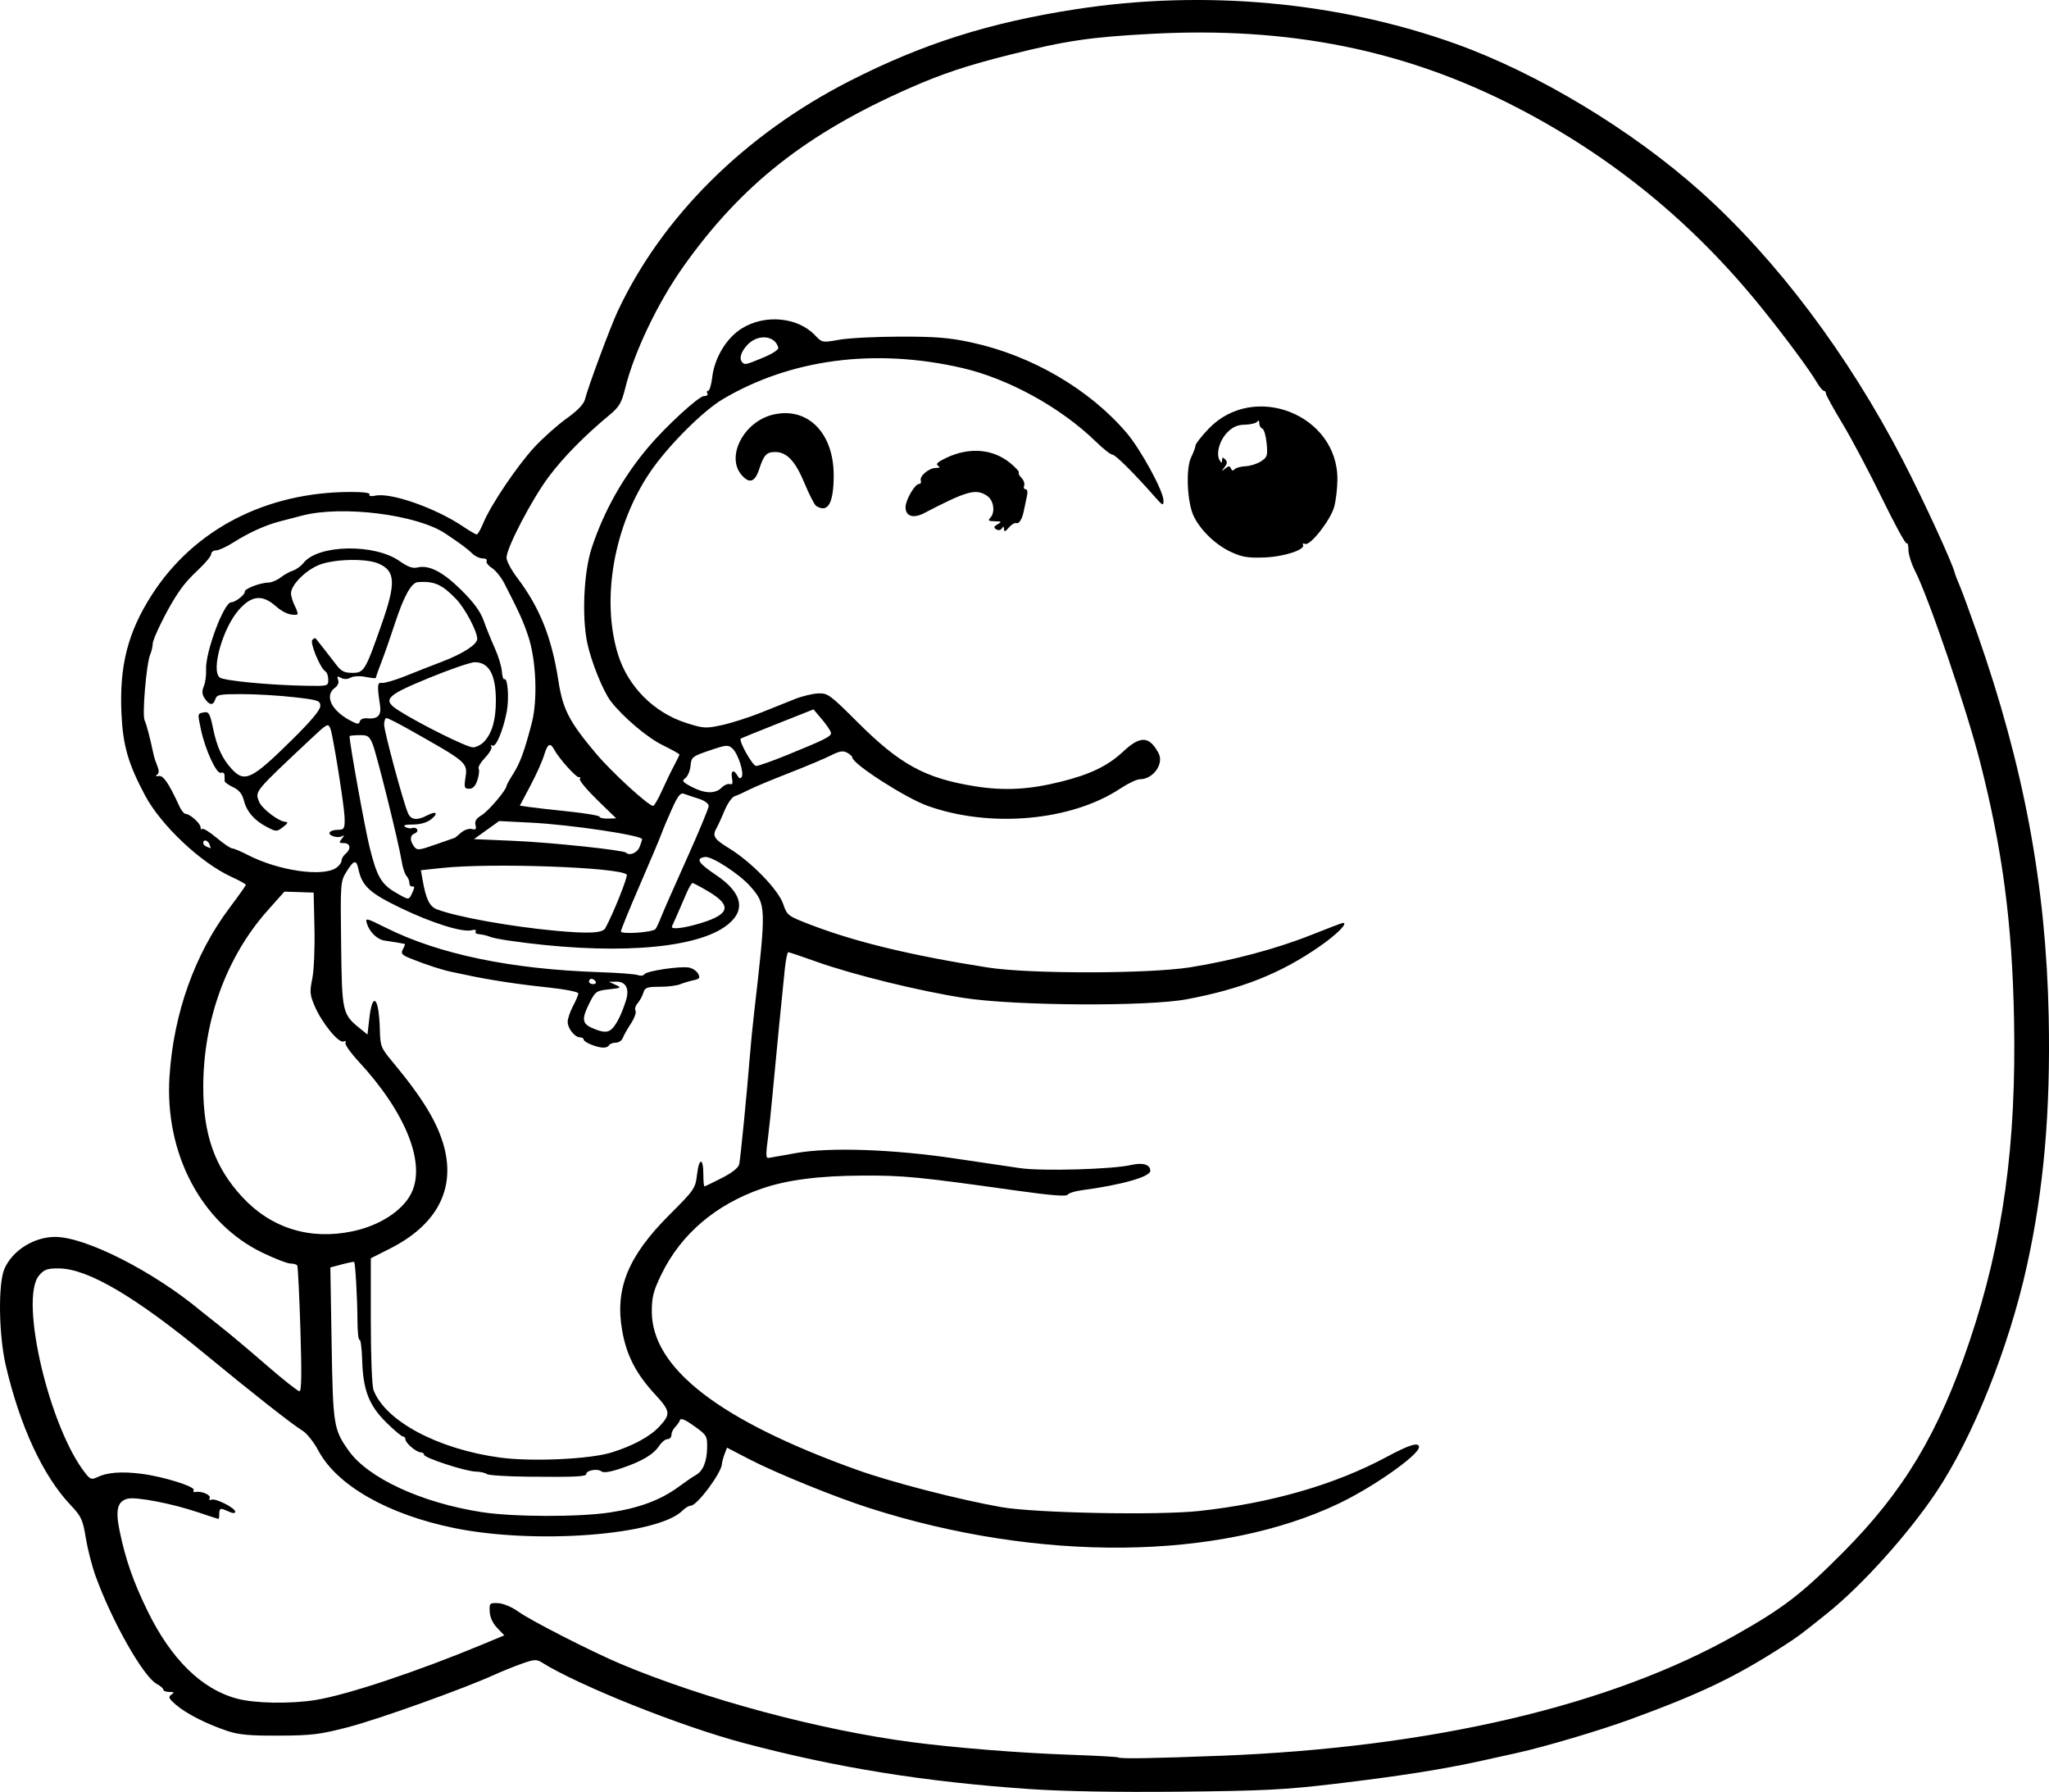 <?xml version="1.0" encoding="UTF-8" standalone="no"?>
<!-- Created with Inkscape (http://www.inkscape.org/) -->

<svg
   width="203.796mm"
   height="178.19mm"
   viewBox="0 0 203.796 178.19"
   version="1.1"
   id="svg5"
   xml:space="preserve"
   xmlns="http://www.w3.org/2000/svg"
   xmlns:svg="http://www.w3.org/2000/svg"><defs
     id="defs2" /><g
     id="layer1"
     transform="translate(-40.859,-57.013)"><path
       style="fill:#000000;stroke-width:0.265"
       d="m 143.36,234.927 c -10.505,-0.717 -19.335,-2.137 -28.575,-4.597 -6.266,-1.668 -16.339,-5.691 -20.047,-8.006 -0.511,-0.319 -0.769,-0.302 -1.978,0.127 -0.765,0.272 -1.986,0.765 -2.714,1.096 -3.029,1.379 -11.484,4.411 -14.492,5.197 -2.865,0.748 -3.658,0.847 -6.939,0.862 -2.935,0.014 -4.007,-0.084 -5.159,-0.471 -2.063,-0.693 -4.067,-1.712 -5.082,-2.584 -0.73,-0.627 -0.807,-0.792 -0.474,-1.017 0.325,-0.22 0.289,-0.269 -0.198,-0.272 -0.327,-0.002 -0.595,-0.103 -0.595,-0.224 0,-0.121 -0.294,-0.377 -0.653,-0.57 -1.332,-0.713 -4.443,-6.195 -6.087,-10.728 -0.354,-0.977 -0.793,-2.685 -0.975,-3.795 -0.3,-1.832 -0.44,-2.135 -1.523,-3.28 -2.73,-2.888 -5.005,-7.781 -6.424,-13.82 -0.717,-3.051 -0.789,-8.222 -0.135,-9.685 0.812,-1.815 2.933,-3.142 5.031,-3.146 3.028,-0.006 9.777,3.422 14.507,7.367 0.198,0.165 1.075,0.862 1.948,1.548 0.873,0.686 2.93,2.414 4.57,3.839 1.641,1.425 3.114,2.591 3.275,2.591 0.21,0 0.237,-1.727 0.098,-6.152 -0.107,-3.383 -0.248,-6.241 -0.314,-6.35 -0.066,-0.109 -0.372,-0.198 -0.68,-0.198 -0.308,0 -1.576,-0.492 -2.818,-1.093 -6.05,-2.928 -9.703,-9.873 -9.209,-17.506 0.406,-6.277 2.51,-12.176 5.989,-16.793 0.881,-1.17 1.603,-2.189 1.603,-2.266 0,-0.076 -0.656,-0.439 -1.458,-0.807 -3.029,-1.387 -6.984,-5.117 -8.56,-8.075 -1.68,-3.152 -2.204,-4.961 -2.351,-8.119 -0.222,-4.777 0.629,-8.114 3.021,-11.837 4.176,-6.5 11.334,-10.208 19.749,-10.229 1.29,-0.003 2.006,0.093 1.905,0.255 -0.099,0.16 0.134,0.202 0.607,0.107 1.562,-0.312 6.001,1.256 8.688,3.069 0.649,0.438 1.264,0.796 1.366,0.796 0.102,-5.3e-4 0.396,-0.514 0.654,-1.141 0.731,-1.779 3.374,-5.699 5.085,-7.544 0.854,-0.921 2.293,-2.202 3.197,-2.848 1.079,-0.77 1.706,-1.42 1.824,-1.891 0.314,-1.249 2.528,-7.212 3.255,-8.764 4.404,-9.406 12.654,-17.595 23.079,-22.909 7.277,-3.709 13.875,-5.802 22.49,-7.134 12.746,-1.971 26.129,-0.748 37.826,3.455 8.158,2.932 17.499,8.57 24.34,14.69 7.542,6.747 14.678,16.235 20.11,26.737 2.01,3.885 4.964,10.299 5.151,11.185 0.031,0.146 0.239,0.687 0.464,1.203 0.224,0.516 1.012,2.659 1.75,4.763 4.642,13.221 6.857,25.074 7.124,38.131 0.193,9.423 -0.488,17.194 -2.175,24.82 -1.799,8.135 -5.38,17.066 -9.019,22.497 -2.811,4.195 -7.383,9.269 -10.866,12.059 -2.645,2.118 -2.813,2.244 -4.194,3.138 -4.866,3.149 -8.306,4.801 -15.39,7.389 -3.001,1.097 -8.458,2.715 -11.201,3.321 -0.655,0.145 -2.262,0.501 -3.572,0.791 -3.782,0.839 -8.284,1.546 -14.552,2.288 -5.021,0.594 -7.147,0.702 -15.478,0.784 -6.278,0.062 -11.463,-0.028 -14.817,-0.257 z m 18.918,-3.318 c 21.011,-0.816 38.755,-4.976 51.197,-12.003 4.782,-2.701 6.597,-4.098 10.734,-8.262 6.02,-6.059 9.482,-11.85 12.561,-21.011 3.326,-9.896 4.653,-19.528 4.407,-31.993 -0.189,-9.594 -1.141,-16.797 -3.376,-25.554 -1.361,-5.331 -5.109,-16.339 -6.473,-19.008 -0.36,-0.705 -0.655,-1.647 -0.655,-2.095 0,-0.447 -0.08,-0.733 -0.178,-0.636 -0.098,0.098 -1.207,-1.936 -2.466,-4.52 -1.259,-2.584 -3.024,-5.914 -3.923,-7.401 -0.899,-1.487 -1.635,-2.826 -1.635,-2.977 0,-0.15 -0.093,-0.273 -0.208,-0.273 -0.114,0 -0.435,-0.387 -0.712,-0.86 -0.724,-1.233 -3.09,-4.427 -5.446,-7.35 -6.83,-8.474 -14.872,-15.056 -24.42,-19.986 -11.047,-5.704 -22.622,-8.034 -36.286,-7.304 -6.107,0.326 -8.484,0.675 -14.019,2.059 -4.274,1.069 -6.761,1.891 -9.951,3.292 -10.349,4.544 -16.848,9.667 -22.638,17.846 -2.515,3.553 -4.868,8.482 -5.747,12.039 -0.361,1.459 -0.594,1.86 -1.54,2.646 -2.542,2.112 -4.616,4.222 -6.087,6.193 -1.676,2.245 -4.18,7.05 -4.18,8.021 0,0.326 0.475,1.219 1.056,1.986 2.249,2.97 3.436,5.93 4.102,10.234 0.443,2.867 1.066,4.073 3.751,7.264 1.552,1.845 5.212,5.196 5.674,5.196 0.108,0 0.504,-0.685 0.881,-1.521 0.377,-0.837 0.921,-1.962 1.21,-2.5 0.289,-0.538 0.525,-1.028 0.525,-1.088 0,-0.06 -0.773,-0.49 -1.717,-0.955 -1.503,-0.74 -3.932,-2.804 -5.113,-4.344 -0.755,-0.984 -1.933,-3.896 -2.33,-5.756 -0.562,-2.636 -0.356,-7.109 0.438,-9.5 1.226,-3.692 3.113,-7.042 5.664,-10.054 1.723,-2.035 4.984,-5.027 5.479,-5.027 0.287,0 0.448,-0.119 0.358,-0.265 -0.09,-0.146 -0.054,-0.265 0.08,-0.265 0.134,0 0.315,-0.608 0.403,-1.352 0.229,-1.936 1.419,-3.903 2.93,-4.845 2.308,-1.438 5.56,-1.141 7.287,0.666 0.716,0.749 0.728,0.752 2.418,0.451 0.934,-0.166 3.663,-0.305 6.064,-0.309 3.542,-0.006 4.88,0.104 7.092,0.582 5.958,1.288 11.692,4.625 15.404,8.964 1.427,1.668 3.703,5.845 3.69,6.773 -0.007,0.523 -0.087,0.49 -0.824,-0.347 -2.102,-2.385 -3.959,-4.233 -4.253,-4.233 -0.177,0 -0.922,-0.585 -1.654,-1.299 -3.461,-3.377 -8.684,-6.256 -13.277,-7.318 -8.66,-2.003 -17.076,-0.906 -23.839,3.106 -1.977,1.173 -5.424,4.624 -7.173,7.182 -3.641,5.323 -4.95,12.728 -3.224,18.228 0.999,3.184 3.576,5.762 6.776,6.78 1.728,0.55 1.939,0.562 3.557,0.21 0.946,-0.206 2.672,-0.756 3.836,-1.223 1.164,-0.467 2.702,-1.082 3.418,-1.367 0.716,-0.285 1.756,-0.537 2.311,-0.559 0.95,-0.038 1.181,0.131 3.907,2.853 4.21,4.205 6.707,5.574 11.612,6.37 2.965,0.481 5.445,0.352 8.65,-0.45 2.913,-0.729 4.65,-1.572 6.171,-2.994 1.705,-1.595 2.594,-1.555 3.511,0.158 0.569,1.064 -0.532,2.601 -1.863,2.601 -0.303,0 -1.175,0.415 -1.938,0.921 -4.874,3.236 -12.985,3.957 -19.208,1.708 -2.187,-0.791 -7.442,-4.172 -7.442,-4.789 0,-0.112 -0.236,-0.33 -0.525,-0.485 -0.408,-0.218 -0.769,-0.157 -1.616,0.275 -0.6,0.306 -2.477,1.096 -4.171,1.755 -1.694,0.659 -3.497,1.413 -4.006,1.676 -0.509,0.263 -1.138,0.546 -1.396,0.628 -0.259,0.083 -0.705,0.718 -0.992,1.412 -0.287,0.694 -0.641,1.469 -0.787,1.722 -0.469,0.814 -0.288,1.111 1.251,2.054 2.199,1.347 4.88,4.112 5.363,5.531 0.388,1.139 0.451,1.186 2.75,2.068 4.473,1.716 10.034,3.056 17.623,4.246 4.107,0.644 15.963,0.632 20.083,-0.021 4.208,-0.667 8.635,-1.851 12.104,-3.237 1.623,-0.649 3.026,-1.179 3.118,-1.179 0.538,0 -0.625,1.162 -2.371,2.369 -3.861,2.669 -7.694,4.19 -13.16,5.221 -3.893,0.735 -16.99,0.663 -22.113,-0.12 -4.431,-0.678 -11.101,-2.317 -14.784,-3.634 -1.424,-0.509 -2.661,-0.925 -2.749,-0.925 -0.088,-4e-5 -0.241,0.744 -0.339,1.654 -0.223,2.062 -0.867,8.642 -1.224,12.502 -0.148,1.601 -0.341,3.446 -0.428,4.101 -0.254,1.911 -0.246,2.252 0.05,2.2 0.154,-0.027 1.404,-0.249 2.778,-0.492 3.311,-0.587 9.649,-0.365 15.767,0.553 2.452,0.368 5.351,0.798 6.443,0.955 2.211,0.319 9.216,0.119 11.076,-0.316 1.142,-0.267 1.889,-0.037 1.889,0.582 0,0.598 -2.849,1.403 -6.871,1.941 -0.65,0.087 -1.26,0.284 -1.355,0.438 -0.118,0.191 -1.714,0.063 -5.035,-0.404 -9.787,-1.375 -11.249,-1.518 -15.359,-1.5 -4.342,0.019 -7.507,0.428 -10.021,1.294 -4.579,1.578 -8.045,4.535 -9.976,8.509 -0.806,1.659 -0.964,2.266 -0.965,3.704 -0.002,5.649 6.745,10.857 20.415,15.759 3.437,1.232 10.171,2.97 14.352,3.703 3.379,0.592 15.614,0.83 19.695,0.382 7.166,-0.786 13.506,-2.619 18.669,-5.397 2.2,-1.184 3.175,-1.479 3.175,-0.961 0,0.781 -4.492,3.949 -7.936,5.598 -11.921,5.706 -29.83,5.885 -46.743,0.467 -3.431,-1.099 -9.304,-3.487 -11.931,-4.851 l -2.216,-1.151 -0.247,0.65 c -0.136,0.358 -0.252,0.791 -0.258,0.964 -0.031,0.877 -2.467,4.15 -3.089,4.15 -0.187,0 -0.564,0.224 -0.839,0.499 -2.455,2.455 -14.68,3.381 -22.743,1.722 -6.586,-1.355 -11.625,-4.234 -13.472,-7.696 -0.456,-0.855 -1.162,-1.737 -1.591,-1.99 -0.902,-0.531 -5.001,-3.75 -9.473,-7.441 -7.102,-5.861 -11.855,-8.661 -14.739,-8.683 -1.153,-0.009 -1.455,0.097 -1.966,0.692 -2.013,2.34 1.045,15.289 4.667,19.762 0.424,0.524 0.581,0.567 1.117,0.306 0.982,-0.478 2.4,-0.587 4.387,-0.337 2.197,0.276 5.414,1.286 5.2,1.632 -0.084,0.136 0.008,0.216 0.205,0.177 0.595,-0.116 1.567,0.318 1.383,0.617 -0.1,0.162 -0.018,0.224 0.195,0.146 0.421,-0.153 2.352,0.832 2.352,1.2 0,0.134 -0.179,0.172 -0.397,0.084 -0.218,-0.088 -0.575,-0.233 -0.794,-0.321 -0.278,-0.113 -0.397,0.006 -0.397,0.397 0,0.307 -0.039,0.557 -0.086,0.557 -0.047,0 -0.947,-0.293 -2,-0.651 -2.564,-0.872 -6.186,-1.572 -7.035,-1.359 -1.017,0.255 -1.227,1.122 -0.785,3.238 0.592,2.835 1.359,5.032 2.76,7.9 2.356,4.825 5.384,7.799 8.899,8.74 1.788,0.478 5.296,0.54 7.816,0.138 3.138,-0.501 10.174,-2.845 16.709,-5.567 l 2.069,-0.862 -0.704,-0.735 c -0.443,-0.463 -0.72,-1.063 -0.746,-1.621 -0.04,-0.845 -8e-4,-0.884 0.847,-0.844 0.519,0.025 1.364,0.384 2.032,0.863 1.228,0.882 7.361,4.01 10.176,5.19 8.381,3.514 19.759,6.566 28.972,7.772 4.236,0.555 10.694,1.072 15.478,1.24 2.692,0.095 4.944,0.217 5.005,0.271 0.172,0.155 3.297,0.104 10.209,-0.164 z m 1.025,-119.704 c -1.527,-0.708 -3.017,-2.133 -3.707,-3.546 -0.669,-1.371 -0.817,-4.77 -0.257,-5.893 0.233,-0.468 0.424,-0.985 0.424,-1.149 0,-0.164 0.585,-0.912 1.301,-1.662 4.507,-4.725 12.891,-1.398 12.815,5.085 -0.01,0.873 -0.155,2.078 -0.321,2.677 -0.365,1.315 -2.372,3.879 -2.882,3.683 -0.197,-0.075 -0.297,-0.039 -0.223,0.081 0.296,0.479 -1.857,1.192 -3.823,1.266 -1.639,0.062 -2.234,-0.035 -3.329,-0.542 z m -0.013,-8.301 c 0.089,0.221 0.215,0.248 0.356,0.077 0.12,-0.146 0.608,-0.282 1.085,-0.304 0.476,-0.022 1.175,-0.242 1.552,-0.49 0.626,-0.41 0.675,-0.569 0.557,-1.801 -0.071,-0.743 -0.264,-1.396 -0.428,-1.451 -0.164,-0.055 -0.3,-0.298 -0.302,-0.54 -0.002,-0.269 -0.08,-0.33 -0.198,-0.158 -0.107,0.155 -0.657,0.293 -1.222,0.306 -0.762,0.017 -1.219,0.218 -1.767,0.776 -0.776,0.791 -1.145,2.148 -0.752,2.768 0.195,0.307 0.233,0.304 0.236,-0.018 0.003,-0.291 0.078,-0.309 0.31,-0.077 0.232,0.232 0.216,0.421 -0.066,0.781 -0.335,0.426 -0.328,0.44 0.065,0.132 0.357,-0.279 0.462,-0.279 0.575,0 z m -23.342,6.047 c -0.282,-0.174 -0.253,-0.279 0.139,-0.507 0.438,-0.254 0.404,-0.288 -0.286,-0.295 -0.607,-0.006 -0.71,-0.079 -0.463,-0.326 0.526,-0.526 0.377,-1.727 -0.271,-2.181 -1.113,-0.78 -2.005,-0.539 -6.291,1.696 -1.083,0.565 -1.853,0.317 -1.851,-0.596 0.001,-0.704 0.932,-2.306 1.34,-2.306 0.16,0 0.24,-0.149 0.178,-0.331 -0.152,-0.446 0.81,-1.256 1.498,-1.261 0.402,-0.003 0.458,-0.065 0.204,-0.226 -0.249,-0.158 -0.002,-0.386 0.858,-0.79 2.294,-1.078 4.628,-0.878 6.355,0.546 0.534,0.44 0.91,0.86 0.837,0.933 -0.073,0.073 0.046,0.313 0.266,0.533 0.22,0.22 0.337,0.563 0.26,0.762 -0.077,0.2 -0.01,0.363 0.148,0.363 0.177,0 0.223,0.278 0.12,0.728 -0.092,0.4 -0.211,0.966 -0.264,1.257 -0.172,0.934 -0.482,1.48 -0.783,1.38 -0.161,-0.054 -0.5,0.15 -0.752,0.452 -0.345,0.413 -0.463,0.451 -0.472,0.153 -0.009,-0.284 -0.07,-0.307 -0.214,-0.08 -0.12,0.189 -0.344,0.228 -0.557,0.097 z m -17.92,-2.336 c -0.164,-0.107 -0.681,-1.117 -1.149,-2.245 -0.915,-2.205 -1.765,-3.109 -2.922,-3.109 -0.851,0 -1.134,0.301 -1.576,1.672 -0.428,1.327 -0.985,1.518 -1.769,0.606 -1.577,-1.833 0.227,-5.297 3.12,-5.991 3.424,-0.821 6.042,1.78 6.047,6.011 0.004,2.8 -0.58,3.819 -1.751,3.056 z m -20.472,100.094 c 2.89,-0.44 5.027,-1.239 6.79,-2.539 0.68,-0.501 1.447,-1.026 1.706,-1.166 0.716,-0.388 1.112,-1.326 1.137,-2.699 0.022,-1.193 -0.027,-1.278 -1.28,-2.179 -0.86,-0.618 -1.341,-0.826 -1.413,-0.61 -0.06,0.18 -0.277,0.496 -0.482,0.701 -0.205,0.205 -0.373,0.56 -0.373,0.789 0,0.229 -0.176,0.416 -0.391,0.416 -0.215,0 -0.584,0.296 -0.821,0.657 -0.569,0.868 -1.726,1.556 -3.774,2.242 -1.149,0.385 -1.78,0.479 -1.998,0.298 -0.35,-0.29 -1.482,-0.093 -1.482,0.259 0,0.275 -1.007,0.324 -5.796,0.279 -2.096,-0.019 -3.942,-0.138 -4.101,-0.263 -0.159,-0.125 -0.655,-0.235 -1.101,-0.244 -1.014,-0.02 -5.142,-1.366 -5.142,-1.676 0,-0.126 -0.149,-0.233 -0.331,-0.238 -0.442,-0.012 -1.521,-0.928 -1.521,-1.29 0,-0.159 -0.111,-0.288 -0.247,-0.288 -0.136,0 -0.88,-0.626 -1.654,-1.39 -1.726,-1.706 -2.311,-3.214 -2.4,-6.19 -0.036,-1.186 -0.154,-2.102 -0.263,-2.035 -0.109,0.067 -0.202,-0.808 -0.207,-1.944 -0.008,-2.129 -0.208,-5.678 -0.327,-5.796 -0.037,-0.037 -0.585,0.071 -1.218,0.24 l -1.151,0.307 0.126,7.544 c 0.136,8.173 0.197,8.554 1.691,10.668 1.929,2.731 7.237,5.186 13.225,6.117 3.152,0.49 9.676,0.506 12.798,0.031 z m 0.132,-5.961 c 2.158,-0.675 3.827,-1.584 4.765,-2.594 1.133,-1.221 1.09,-1.524 -0.445,-3.187 -1.901,-2.058 -2.839,-3.883 -3.272,-6.362 -0.726,-4.158 0.591,-7.377 4.696,-11.481 2.509,-2.508 2.591,-2.629 2.756,-4.028 0.199,-1.694 0.627,-1.684 0.627,0.015 0,0.646 0.049,1.175 0.109,1.175 0.06,0 0.835,-0.372 1.723,-0.826 1.049,-0.537 1.656,-1.023 1.737,-1.389 0.126,-0.577 0.777,-7.196 1.057,-10.75 0.086,-1.091 0.273,-2.996 0.416,-4.233 1.225,-10.609 1.219,-10.818 -0.357,-12.618 -1.087,-1.242 -3.852,-3.037 -4.524,-2.937 -0.96,0.143 -0.678,0.601 1.105,1.797 2.724,1.827 3.026,3.651 0.854,5.156 -3.286,2.277 -11.624,2.798 -21.568,1.347 -0.728,-0.106 -1.502,-0.262 -1.72,-0.346 -0.423,-0.163 -0.717,-0.232 -1.272,-0.296 -0.19,-0.022 -0.28,-0.148 -0.198,-0.28 0.082,-0.132 -0.097,-0.176 -0.397,-0.097 -0.922,0.241 -3.939,-0.702 -7.071,-2.21 -3.091,-1.489 -3.842,-2.18 -4.202,-3.869 -0.207,-0.973 -0.458,-0.918 -1.186,0.262 -0.6,0.971 -0.61,1.105 -0.533,7.21 0.086,6.829 0.114,6.951 1.897,8.396 l 0.725,0.588 0.178,-1.572 c 0.317,-2.803 0.969,-2.151 1.05,1.048 0.042,1.686 0.103,1.842 1.239,3.206 3.053,3.664 4.535,6.115 5.169,8.549 1.1,4.223 -0.791,7.734 -5.421,10.066 l -1.884,0.949 v 6.197 c 0,3.604 0.114,6.497 0.272,6.913 1.17,3.077 6.393,5.866 12.56,6.707 3.157,0.43 8.966,0.166 11.112,-0.505 z m -2.051,-40.564 c -0.4,-0.158 -0.728,-0.384 -0.728,-0.501 0,-0.117 -0.16,-0.214 -0.356,-0.214 -0.526,0 -1.232,-0.884 -1.232,-1.543 0,-0.316 0.238,-1.02 0.529,-1.563 0.291,-0.543 0.529,-1.113 0.529,-1.266 0,-0.161 -1.365,-0.421 -3.241,-0.618 -2.834,-0.297 -5.675,-0.733 -7.871,-1.208 -0.364,-0.079 -1.019,-0.216 -1.455,-0.304 -0.96,-0.195 -2.517,-0.699 -4.03,-1.305 -0.972,-0.389 -1.084,-0.515 -0.851,-0.951 0.148,-0.276 0.235,-0.512 0.193,-0.524 -0.195,-0.057 -1.462,-0.272 -2.007,-0.34 -0.722,-0.091 -1.513,-0.853 -1.767,-1.703 -0.174,-0.581 -0.085,-0.561 1.891,0.426 5.287,2.64 12.446,4.127 21.271,4.418 1.828,0.06 3.537,0.191 3.797,0.291 0.26,0.1 0.551,0.061 0.645,-0.086 0.212,-0.33 3.565,-0.829 4.442,-0.661 0.352,0.067 0.758,0.343 0.903,0.613 0.221,0.412 0.146,0.515 -0.471,0.647 -0.403,0.086 -1.007,0.268 -1.341,0.403 -0.334,0.135 -1.249,0.246 -2.033,0.246 -1.248,0 -1.448,0.074 -1.606,0.595 -0.1,0.327 -0.358,0.796 -0.573,1.042 -0.215,0.245 -0.309,0.58 -0.208,0.743 0.101,0.163 -0.104,0.736 -0.456,1.273 -0.351,0.537 -0.716,1.185 -0.81,1.44 -0.094,0.255 -0.406,0.463 -0.693,0.463 -0.287,0 -0.595,0.119 -0.685,0.265 -0.202,0.326 -0.83,0.299 -1.786,-0.079 z m 2.219,-1.707 c 0.446,-0.538 0.863,-1.424 1.26,-2.672 0.372,-1.169 -0.007,-1.898 -0.975,-1.875 l -0.718,0.017 0.661,0.3 c 0.62,0.281 0.578,0.309 -0.661,0.446 -1.25,0.139 -1.356,0.212 -1.918,1.327 -0.812,1.61 -0.763,2.079 0.265,2.526 1.151,0.5 1.629,0.484 2.087,-0.069 z m -1.756,-4.564 c -0.09,-0.146 -0.276,-0.265 -0.412,-0.265 -0.137,0 -0.249,0.119 -0.249,0.265 0,0.146 0.186,0.265 0.412,0.265 0.227,0 0.339,-0.119 0.249,-0.265 z m -24.156,24.838 c 2.665,-0.565 4.926,-2.022 5.802,-3.739 1.514,-2.968 -0.507,-8.054 -5.226,-13.151 -0.806,-0.87 -1.39,-1.703 -1.298,-1.852 0.094,-0.153 0.007,-0.208 -0.202,-0.128 -0.485,0.186 -2.144,-1.848 -2.855,-3.5 -0.488,-1.136 -0.516,-1.44 -0.249,-2.733 0.167,-0.808 0.264,-3.038 0.219,-5.015 l -0.081,-3.559 -1.455,-0.048 -1.455,-0.048 -1.679,1.887 c -4.088,4.596 -6.391,10.918 -6.391,17.545 0,4.743 1.15,7.986 3.876,10.931 2.884,3.115 6.741,4.311 10.993,3.41 z m 25.115,-30.13 c 0.77,-1.392 2.29,-5.19 2.136,-5.341 -0.743,-0.729 -13.489,-1.182 -18.4,-0.653 l -2.075,0.223 0.17,0.967 c 0.337,1.913 0.683,2.627 1.412,2.914 1.9,0.746 7.358,1.731 11.89,2.145 3.229,0.295 4.602,0.223 4.867,-0.255 z m 4.99,0.081 c 0.101,-0.117 0.344,-0.63 0.54,-1.139 0.196,-0.509 1.346,-3.124 2.556,-5.811 1.21,-2.687 2.2,-5.069 2.2,-5.293 0,-0.24 -0.409,-0.536 -0.992,-0.719 -0.546,-0.171 -1.198,-0.39 -1.449,-0.487 -0.365,-0.141 -0.607,0.158 -1.215,1.503 -0.417,0.924 -0.886,2.037 -1.043,2.473 -0.157,0.437 -1.128,2.738 -2.159,5.115 -1.031,2.377 -1.874,4.443 -1.874,4.591 0,0.314 3.148,0.101 3.436,-0.233 z m 4.574,-0.611 c 2.823,-0.872 3.026,-1.735 0.729,-3.107 -0.792,-0.473 -1.516,-0.86 -1.61,-0.86 -0.093,0 -0.362,0.446 -0.596,0.992 -0.81,1.884 -1.346,3.11 -1.448,3.307 -0.186,0.361 1.184,0.206 2.925,-0.332 z m -28.743,-3.034 c 0.225,-0.486 0.225,-0.635 0,-0.593 -0.166,0.031 -0.301,-0.122 -0.301,-0.341 0,-0.218 -0.132,-0.538 -0.294,-0.71 -0.162,-0.172 -0.375,-0.827 -0.475,-1.455 -0.288,-1.82 -2.494,-10.71 -2.898,-11.678 -0.323,-0.773 -0.484,-0.878 -1.327,-0.864 -0.528,0.009 -0.959,0.054 -0.959,0.1 0,0.717 1.508,9.072 1.991,11.035 0.729,2.957 1.164,3.702 2.664,4.56 1.278,0.731 1.235,0.733 1.599,-0.054 z m -7.581,-2.443 c 0.293,-0.205 0.533,-0.531 0.533,-0.723 0,-0.192 0.179,-0.498 0.397,-0.679 0.576,-0.478 0.486,-1.058 -0.165,-1.058 -0.494,0 -0.518,-0.054 -0.198,-0.448 0.252,-0.31 0.261,-0.386 0.03,-0.247 -0.426,0.256 -1.444,-0.057 -1.243,-0.382 0.084,-0.135 0.442,-0.246 0.798,-0.246 0.655,0 0.727,-0.141 0.675,-1.323 -0.055,-1.232 -1.149,-8.066 -1.393,-8.698 -0.237,-0.615 -0.281,-0.592 -2.019,1.039 -5.577,5.235 -5.492,5.131 -5.098,6.167 0.268,0.704 1.987,2.017 2.655,2.026 0.274,0.004 0.195,0.165 -0.249,0.506 -0.632,0.485 -0.679,0.486 -1.587,0.02 -1.26,-0.646 -2.036,-1.532 -2.319,-2.649 -0.167,-0.658 -0.476,-1.041 -1.066,-1.323 -0.457,-0.218 -0.837,-0.486 -0.845,-0.595 -0.008,-0.109 -0.014,-0.373 -0.014,-0.587 0,-0.216 -0.157,-0.328 -0.355,-0.252 -0.439,0.168 -1.581,-2.315 -2.005,-4.359 -0.331,-1.594 -0.345,-1.531 0.359,-1.656 0.434,-0.077 0.563,0.16 0.851,1.559 0.393,1.908 0.932,3.079 1.892,4.105 1.273,1.361 1.973,1.015 6.024,-2.982 1.844,-1.819 2.759,-2.916 2.759,-3.305 0,-0.542 -0.186,-0.604 -2.655,-0.885 -1.46,-0.166 -3.774,-0.302 -5.142,-0.302 -2.276,0 -2.501,0.046 -2.659,0.544 -0.2,0.631 -0.606,0.57 -1.072,-0.161 -0.239,-0.374 -0.254,-0.695 -0.054,-1.176 0.151,-0.364 0.25,-1.097 0.221,-1.629 -0.094,-1.704 1.769,-6.702 2.5,-6.707 0.412,-0.003 1.385,-0.763 1.351,-1.056 -0.034,-0.295 1.515,-0.888 2.381,-0.911 0.308,-0.008 0.844,-0.237 1.191,-0.508 0.347,-0.271 0.896,-0.576 1.219,-0.677 0.324,-0.101 0.8,-0.45 1.058,-0.774 1.453,-1.824 7.057,-1.926 9.543,-0.175 0.814,0.574 1.315,0.755 1.772,0.64 1.145,-0.287 2.532,0.424 4.365,2.239 1.264,1.251 1.904,2.131 2.241,3.075 0.259,0.728 0.755,1.952 1.102,2.721 0.347,0.769 0.66,1.799 0.696,2.289 0.036,0.49 0.144,0.843 0.24,0.784 0.34,-0.209 0.501,1.897 0.246,3.225 -0.357,1.861 -1.079,3.581 -1.416,3.374 -0.153,-0.094 -0.202,-0.049 -0.109,0.1 0.092,0.149 -0.192,0.648 -0.631,1.108 -0.439,0.46 -0.726,0.954 -0.637,1.097 0.089,0.144 0.033,0.65 -0.124,1.125 -0.197,0.597 -0.451,0.864 -0.82,0.864 -0.478,0 -0.517,-0.118 -0.37,-1.1 0.225,-1.504 0.197,-1.528 -5.675,-4.831 -1.074,-0.604 -2.057,-1.099 -2.183,-1.099 -0.126,0 -0.23,0.296 -0.23,0.657 0,0.671 1.902,7.721 2.374,8.801 0.299,0.683 0.892,0.752 1.907,0.222 0.929,-0.485 1.165,-0.221 0.365,0.408 -0.391,0.308 -1.061,0.496 -1.777,0.498 -0.777,0.003 -1.028,0.081 -0.776,0.24 0.205,0.13 0.52,0.179 0.701,0.11 0.18,-0.069 0.399,-0.011 0.485,0.129 0.087,0.14 -0.02,0.323 -0.238,0.407 -0.482,0.185 -0.508,0.711 -0.065,1.301 0.305,0.407 0.472,0.39 2.183,-0.213 1.019,-0.359 1.864,-0.654 1.878,-0.654 0.014,-5.3e-4 0.286,-0.227 0.604,-0.503 0.32,-0.278 0.803,-0.443 1.081,-0.371 0.396,0.104 0.473,0.02 0.364,-0.395 -0.099,-0.379 0.072,-0.653 0.613,-0.977 0.667,-0.4 2.471,-2.523 2.471,-2.908 0,-0.082 0.299,-0.622 0.664,-1.201 0.706,-1.119 1.112,-2.229 1.851,-5.061 0.599,-2.296 0.437,-6.271 -0.35,-8.622 -0.51,-1.523 -0.846,-2.264 -2.378,-5.258 -0.306,-0.597 -0.863,-1.287 -1.238,-1.533 -0.375,-0.246 -0.612,-0.561 -0.526,-0.7 0.086,-0.139 -0.089,-0.253 -0.388,-0.253 -0.3,0 -0.756,-0.208 -1.014,-0.463 -0.489,-0.483 -1.146,-0.971 -2.706,-2.013 -2.83,-1.888 -10.276,-2.819 -14.244,-1.781 -0.606,0.159 -1.608,0.42 -2.226,0.58 -1.444,0.375 -3.06,1.108 -4.62,2.098 -0.681,0.432 -1.453,0.785 -1.715,0.785 -0.263,0 -0.477,0.156 -0.477,0.347 0,0.191 -0.506,0.827 -1.124,1.413 -1.221,1.158 -1.657,1.672 -2.407,2.833 -0.948,1.469 -2.29,4.219 -2.29,4.692 0,0.264 -0.115,0.753 -0.256,1.087 -0.375,0.891 -0.808,6.017 -0.55,6.524 0.182,0.359 0.566,1.83 0.921,3.533 0.039,0.187 0.193,0.638 0.342,1.002 0.192,0.469 0.184,0.723 -0.027,0.871 -0.184,0.13 -0.116,0.18 0.178,0.132 0.455,-0.074 0.999,0.728 2.057,3.032 0.184,0.4 0.463,0.732 0.62,0.736 0.433,0.013 1.477,0.957 1.477,1.334 0,0.183 0.076,0.256 0.17,0.163 0.093,-0.093 0.735,0.304 1.426,0.882 0.691,0.578 1.388,1.052 1.55,1.052 0.162,0 0.859,0.293 1.551,0.651 3.02,1.565 7.463,2.212 8.794,1.279 z m 30.173,-2.08 c 0.142,-0.373 0.258,-0.719 0.258,-0.767 0,-0.385 -7.103,-1.446 -10.994,-1.644 l -3.23,-0.164 -1.254,0.899 -1.254,0.899 4.002,0.173 c 3.681,0.159 10.861,0.917 11.12,1.173 0.352,0.348 1.127,0.021 1.352,-0.57 z m -42.773,-0.247 c -0.166,-0.432 -0.625,-0.546 -0.625,-0.154 0,0.201 0.185,0.338 0.719,0.53 0.032,0.011 -0.011,-0.158 -0.095,-0.376 z m 38.561,-4.429 c -1.036,-1.008 -1.815,-1.945 -1.73,-2.082 0.085,-0.137 0.044,-0.217 -0.091,-0.177 -0.251,0.074 -1.989,-1.864 -2.461,-2.744 -0.397,-0.743 -0.657,-0.597 -1.005,0.562 -0.173,0.579 -0.787,1.943 -1.364,3.031 l -1.048,1.978 0.859,0.127 c 0.472,0.07 2.258,0.273 3.967,0.452 1.71,0.179 3.109,0.416 3.109,0.529 0,0.112 0.371,0.193 0.824,0.181 l 0.824,-0.023 -1.884,-1.833 z m 12.358,-1.21 c 0.264,-0.264 0.638,-0.427 0.831,-0.362 0.253,0.084 0.314,-0.078 0.219,-0.579 -0.148,-0.775 0.166,-0.93 0.538,-0.265 0.161,0.288 0.301,0.334 0.422,0.138 0.257,-0.416 -0.365,-2.332 -0.92,-2.834 -0.428,-0.387 -0.613,-0.371 -2.275,0.194 -1.727,0.588 -1.812,0.657 -1.895,1.528 -0.048,0.502 -0.279,1.053 -0.514,1.224 -0.371,0.271 -0.29,0.385 0.616,0.862 1.299,0.685 2.354,0.718 2.978,0.094 z m 6.514,-3.251 c 3.746,-1.526 4.384,-1.844 4.38,-2.186 -0.002,-0.165 -0.395,-0.763 -0.873,-1.328 l -0.869,-1.028 -3.558,1.411 c -1.957,0.776 -3.608,1.447 -3.669,1.491 -0.259,0.187 1.163,2.724 1.527,2.724 0.22,0 1.599,-0.488 3.064,-1.085 z m -30.095,-1.362 c 0.776,-0.858 1.141,-2.156 1.141,-4.057 0,-2.571 -0.684,-3.814 -2.1,-3.814 -0.407,0 -2.452,0.703 -4.545,1.562 -4.351,1.786 -4.707,2.18 -2.962,3.281 2.128,1.343 6.733,3.624 7.317,3.624 0.336,0 0.854,-0.268 1.15,-0.595 z m -11.735,-2.292 c 1.127,0.109 1.509,-0.261 1.352,-1.308 -0.298,-1.98 -0.27,-2.291 0.202,-2.213 0.246,0.041 1.316,-0.275 2.379,-0.703 1.063,-0.428 2.647,-1.049 3.52,-1.38 2.133,-0.81 3.572,-1.735 3.569,-2.294 -0.004,-0.765 -1.218,-3.05 -2.109,-3.972 -1.402,-1.45 -2.144,-1.779 -3.779,-1.676 -0.66,0.041 -1.401,1.371 -2.304,4.13 -0.428,1.31 -1.022,3.006 -1.318,3.771 -0.297,0.764 -0.54,1.449 -0.54,1.521 -0.001,0.182 -0.136,0.18 -1.172,-0.014 -0.496,-0.093 -1.117,-0.049 -1.38,0.098 -0.304,0.17 -0.647,0.177 -0.942,0.019 -0.373,-0.2 -0.431,-0.162 -0.295,0.193 0.105,0.273 -0.017,0.577 -0.32,0.799 -1.04,0.761 -0.382,2.208 1.461,3.215 0.755,0.413 0.942,0.437 1.015,0.132 0.049,-0.205 0.346,-0.349 0.661,-0.318 z m -3.793,-3.844 c 0,-0.355 -0.131,-0.727 -0.292,-0.826 -0.516,-0.319 -1.564,-2.863 -1.292,-3.135 0.139,-0.139 0.29,-0.2 0.336,-0.137 0.046,0.063 0.376,0.48 0.732,0.927 0.356,0.447 0.934,1.191 1.283,1.654 0.515,0.682 0.822,0.841 1.623,0.841 1.169,0 1.289,-0.199 2.915,-4.834 1.45,-4.132 1.384,-5.318 -0.335,-6.044 -1.221,-0.515 -4.333,-0.449 -5.833,0.123 -1.353,0.517 -2.843,2.004 -2.843,2.839 0,0.293 0.182,0.884 0.404,1.314 0.222,0.429 0.311,0.794 0.198,0.811 -0.67,0.1 -1.36,-0.176 -2.129,-0.851 -1.338,-1.175 -2.404,-1.061 -3.676,0.392 -1.588,1.813 -2.767,5.984 -1.895,6.707 0.392,0.326 4.973,0.766 8.62,0.828 2.148,0.037 2.183,0.027 2.183,-0.608 z M 116.769,92.573 c 0.934,-0.385 1.551,-0.793 1.5,-0.99 -0.323,-1.233 -2.045,-1.386 -3.076,-0.273 -0.656,0.708 -0.85,1.39 -0.496,1.745 0.256,0.256 0.328,0.239 2.073,-0.481 z"
       id="path1156" /></g></svg>
